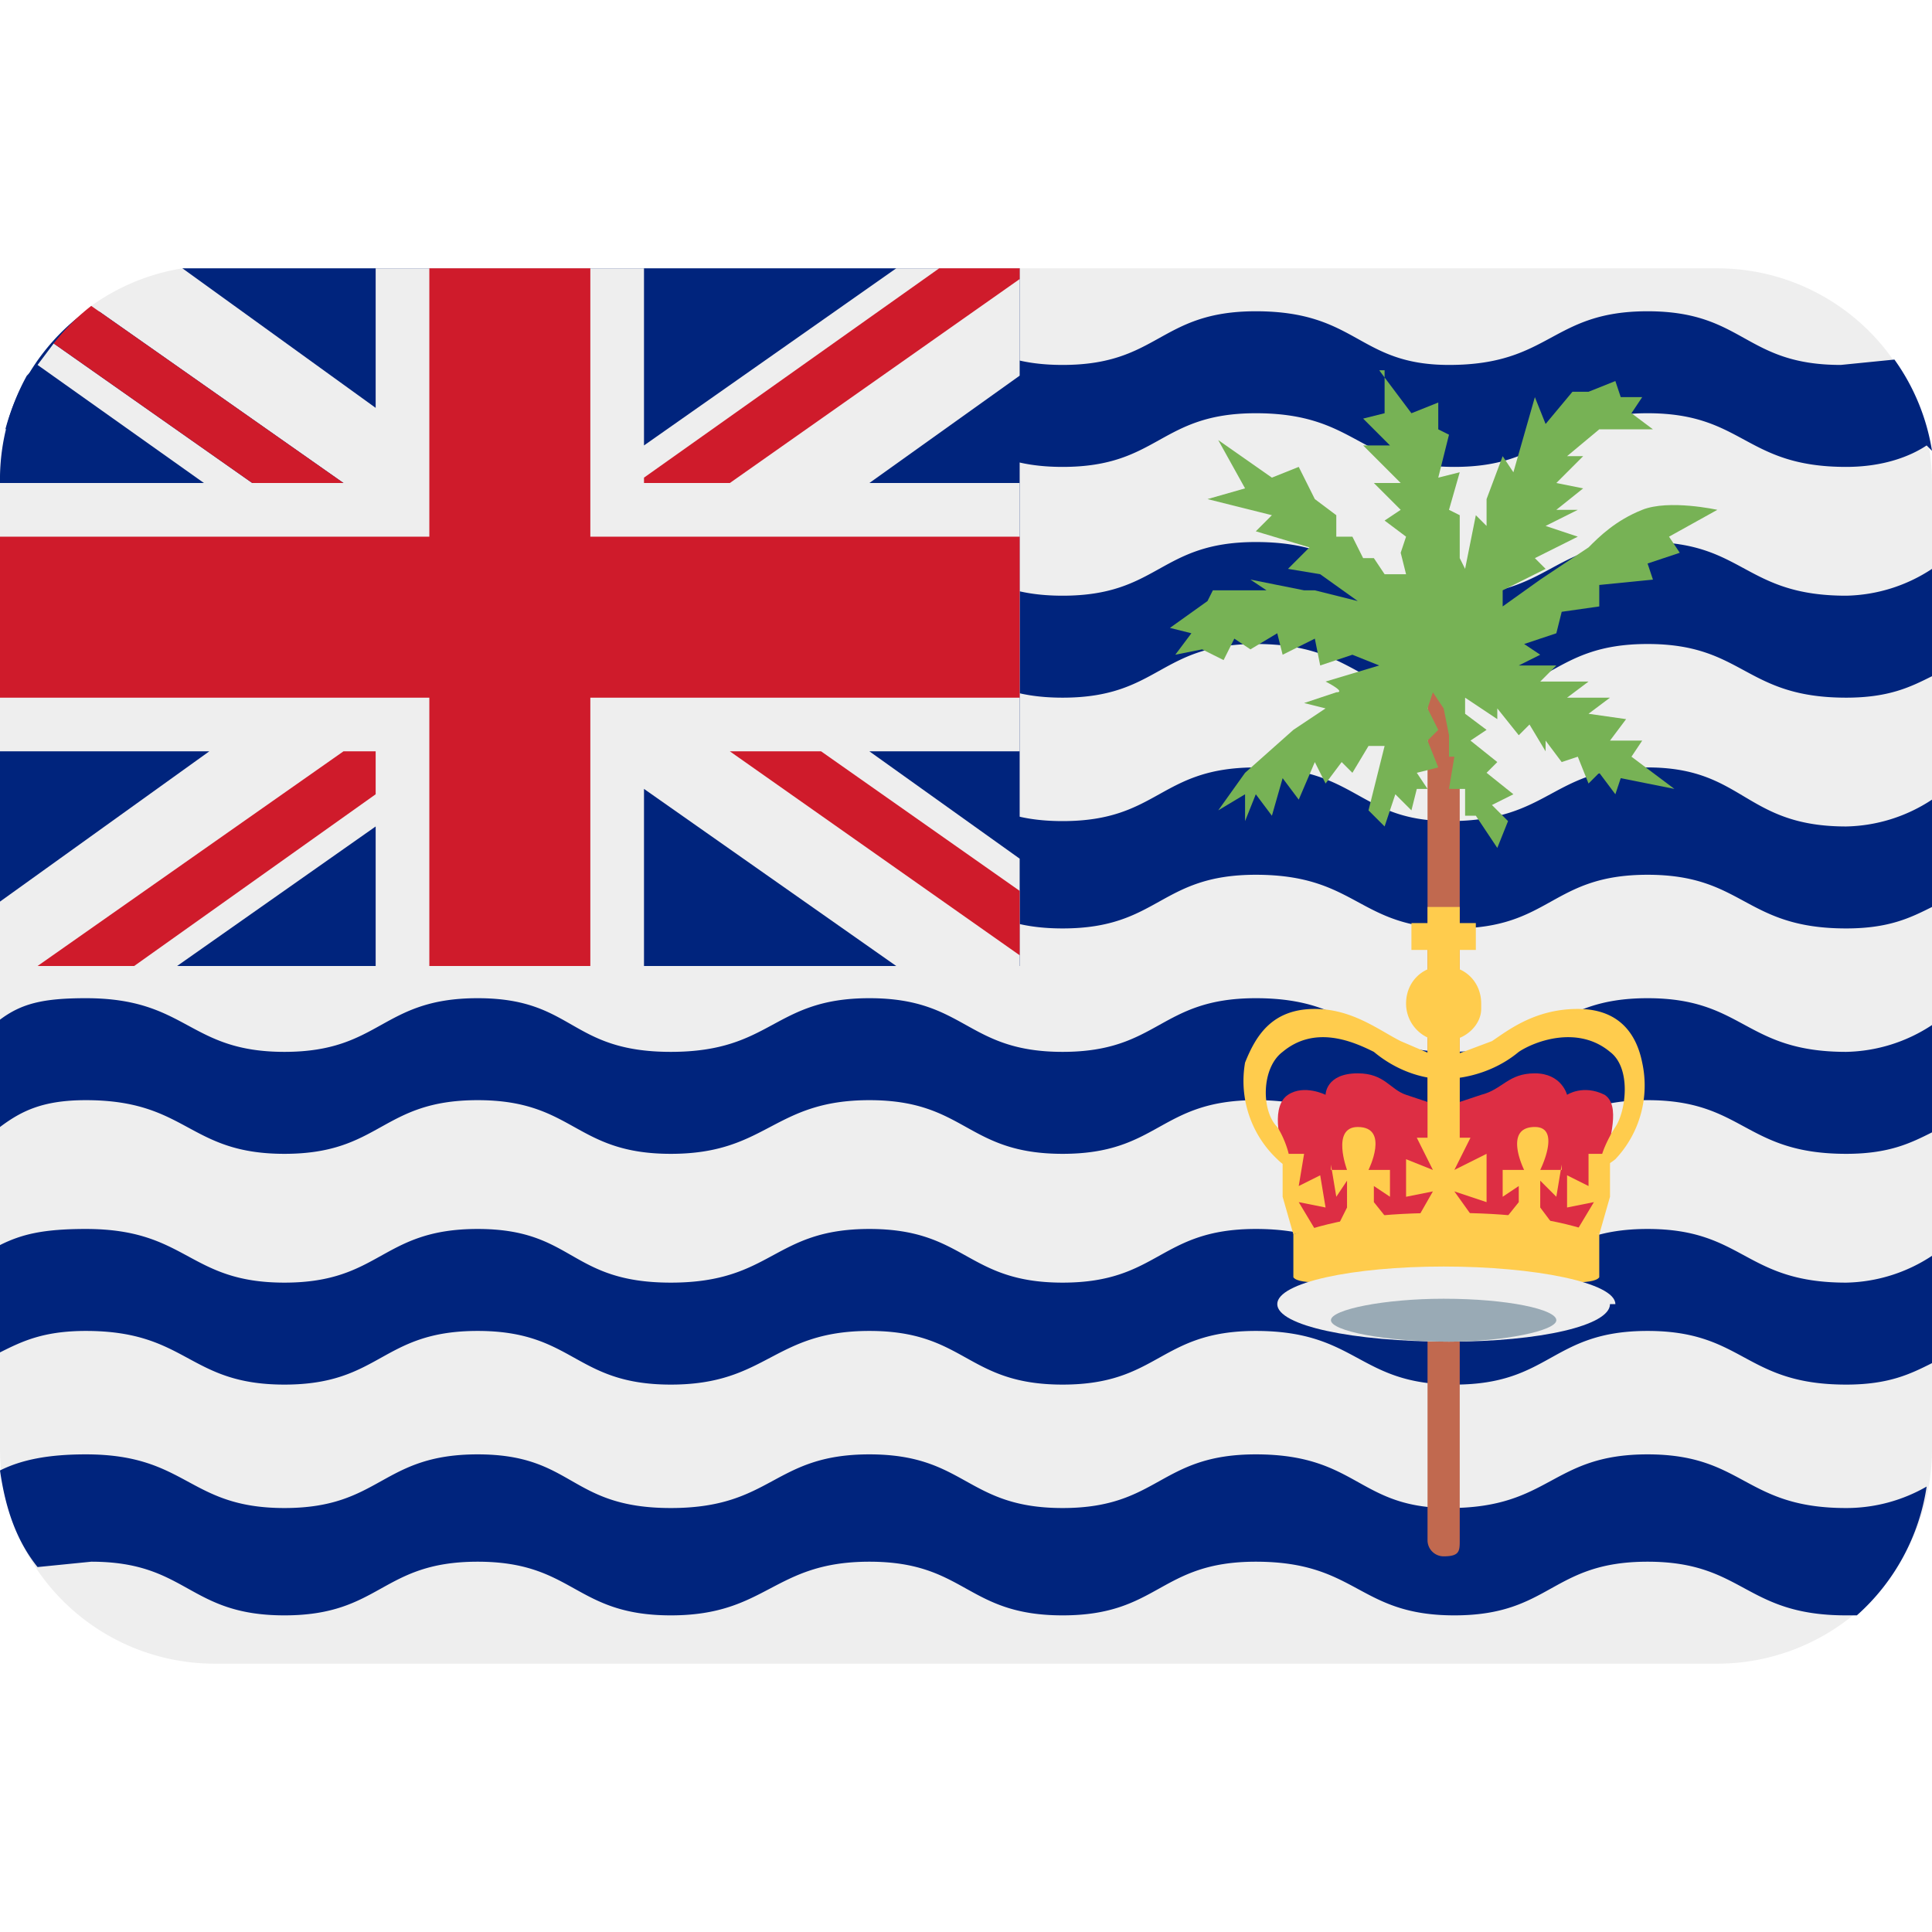 <svg xmlns="http://www.w3.org/2000/svg" viewBox="0 0 36 36"><path fill="#EEE" d="M36 27a4 4 0 0 1-4 4H4a4 4 0 0 1-4-4V9a4 4 0 0 1 4-4h28a4 4 0 0 1 4 4v18z"/><path d="M34.4 28.1c-1.9 0-1.9-1-3.7-1-1.8 0-1.8 1-3.7 1-1.7 0-1.7-1-3.6-1-1.8 0-1.8 1-3.6 1s-1.8-1-3.6-1-1.8 1-3.7 1-1.8-1-3.6-1-1.8 1-3.6 1-1.8-1-3.7-1c-.7 0-1.2.1-1.6.3.1.7.3 1.3.7 1.8l1-.1c1.8 0 1.8 1 3.6 1s1.8-1 3.6-1 1.8 1 3.6 1 1.9-1 3.7-1 1.8 1 3.6 1 1.8-1 3.6-1c1.9 0 1.9 1 3.7 1 1.8 0 1.8-1 3.6-1s1.8 1 3.7 1h.2a4 4 0 0 0 1.3-2.4 3 3 0 0 1-1.5.4zm1.6-2.7v-2a3 3 0 0 1-1.6.5c-1.9 0-1.9-1-3.7-1-1.8 0-1.8 1-3.7 1-1.7 0-1.7-1-3.6-1-1.8 0-1.8 1-3.6 1s-1.8-1-3.6-1-1.8 1-3.7 1-1.8-1-3.6-1-1.8 1-3.6 1-1.8-1-3.7-1c-.8 0-1.2.1-1.6.3v2c.4-.2.8-.4 1.6-.4 1.9 0 1.9 1 3.7 1 1.8 0 1.8-1 3.6-1s1.8 1 3.6 1 1.9-1 3.7-1 1.8 1 3.6 1 1.8-1 3.6-1c1.9 0 1.9 1 3.7 1 1.8 0 1.8-1 3.6-1s1.8 1 3.7 1c.8 0 1.2-.2 1.6-.4zm0-4.3v-2a3 3 0 0 1-1.6.5c-1.9 0-1.9-1-3.7-1-1.8 0-1.8 1-3.7 1-1.7 0-1.7-1-3.6-1-1.8 0-1.8 1-3.6 1s-1.8-1-3.6-1-1.8 1-3.7 1-1.8-1-3.6-1-1.8 1-3.6 1-1.8-1-3.7-1c-.8 0-1.2.1-1.6.4v2c.4-.3.8-.5 1.6-.5 1.9 0 1.9 1 3.7 1 1.8 0 1.8-1 3.6-1s1.8 1 3.6 1 1.9-1 3.7-1 1.8 1 3.6 1 1.8-1 3.6-1c1.9 0 1.9 1 3.7 1 1.8 0 1.8-1 3.6-1s1.8 1 3.7 1c.8 0 1.2-.2 1.6-.4zm0-4.2v-2a3 3 0 0 1-1.6.5c-1.9 0-1.9-1.1-3.7-1.1-1.8 0-1.8 1-3.7 1-1.7 0-1.7-1-3.6-1-1.8 0-1.8 1-3.6 1s-1.8-1-3.6-1-1.8 1-3.7 1-1.8-1-3.6-1-1.8 1-3.6 1-1.8-1-3.7-1c-.8 0-1.2.2-1.6.4v2c.4-.2.8-.4 1.6-.4 1.9 0 1.9 1 3.7 1 1.8 0 1.8-1 3.6-1s1.8 1 3.6 1 1.9-1 3.7-1 1.8 1 3.6 1 1.8-1 3.6-1c1.9 0 1.9 1 3.7 1 1.8 0 1.8-1 3.6-1s1.8 1 3.7 1c.8 0 1.2-.2 1.6-.4zm0-4.3v-2a3 3 0 0 1-1.6.5c-1.9 0-1.9-1-3.7-1-1.8 0-1.8 1-3.7 1-1.7 0-1.7-1-3.6-1-1.8 0-1.8 1-3.6 1s-1.8-1-3.6-1-1.8 1-3.7 1-1.8-1-3.6-1-1.8 1-3.6 1-1.8-1-3.7-1c-.8 0-1.2.1-1.6.3v2c.4-.2.8-.4 1.6-.4 1.9 0 1.9 1 3.7 1C7 13 7 12 8.9 12s1.8 1 3.6 1 1.9-1 3.7-1 1.8 1 3.6 1 1.8-1 3.6-1c1.9 0 1.9 1 3.7 1 1.8 0 1.8-1 3.6-1s1.8 1 3.7 1c.8 0 1.2-.2 1.6-.4zm0-4.2a4 4 0 0 0-.7-1.7l-1 .1c-1.8 0-1.8-1-3.6-1s-1.8 1-3.7 1c-1.7 0-1.7-1-3.6-1-1.8 0-1.8 1-3.6 1s-1.8-1-3.6-1-1.8 1-3.7 1-1.8-1-3.6-1-1.8 1-3.6 1-1.8-1-3.7-1A4 4 0 0 0 .1 8a3 3 0 0 1 1.5-.3c1.9 0 1.9 1 3.7 1 1.8 0 1.8-1 3.6-1s1.8 1 3.6 1 1.9-1 3.7-1 1.8 1 3.6 1 1.8-1 3.6-1c1.9 0 1.9 1 3.7 1 1.8 0 1.8-1 3.6-1s1.8 1 3.7 1c.7 0 1.2-.2 1.5-.4z" fill="#00247D"/><path fill="#C1694F" d="M27.2 28.7c0 .2 0 .3-.3.3a.3.3 0 0 1-.3-.3V12.8c0-.2.1-.3.3-.3.2 0 .3.1.3.3v15.9z"/><path fill="#DD2E44" d="M24.7 20.4s0-.4.6-.4c.5 0 .6.3.9.4l.6.2V23h-2.6l-.2-1.3c-.2-.5-.3-1.1 0-1.3.3-.2.7 0 .7 0z"/><path fill="#FFCC4D" d="M26.8 19.7v.4s-.6 0-1.2-.5c-.4-.2-1.1-.5-1.7 0-.4.3-.4 1.1-.1 1.4.2.3.4 1 0 .6a2 2 0 0 1-.6-1.8c.2-.5.5-1 1.3-1 .7 0 1.2.4 1.6.6l.7.3z"/><path fill="#FFCC4D" d="M23.9 21.5h.4l-.1.6.4-.2.1.6-.5-.1.3.5-.4.1-.2-.7v-.8zm.9.3h.3s-.3-.8.2-.8c.6 0 .2.8.2.8h.4v.5l-.3-.2v.3l.4.5h-1.1l.2-.4V22l-.2.3-.1-.6z"/><path fill="#DD2E44" d="M29.2 20.4s-.1-.4-.6-.4-.6.3-1 .4l-.6.2V23h2.6l.3-1.3c.1-.5.3-1.1 0-1.3-.4-.2-.7 0-.7 0z"/><path fill="#FFCC4D" d="M27 19.7v.4s.7 0 1.3-.5c.3-.2 1.1-.5 1.7 0 .4.3.3 1.1.1 1.4-.2.3-.5 1 0 .6a2 2 0 0 0 .5-1.8c-.1-.5-.4-1-1.2-1-.8 0-1.3.4-1.6.6l-.8.3z"/><path fill="#FFCC4D" d="M30 21.5h-.4v.6l-.4-.2v.6l.5-.1-.3.5.4.1.2-.7v-.8zm-.9.3h-.4s.4-.8-.1-.8c-.6 0-.2.8-.2.8H28v.5l.3-.2v.3l-.4.5H29l-.3-.4V22l.3.3.1-.6zm-1.5-3c0 .3-.3.6-.7.6a.7.7 0 0 1-.7-.7c0-.4.3-.7.7-.7.4 0 .7.3.7.7zm-1.3-1.6h1.2v.5h-1.2z"/><path fill="#FFCC4D" d="M26.6 16.9h.6v4.5h-.6z"/><path fill="#FFCC4D" d="M26.4 21.2h1l-.3.6.6-.3v.9l-.6-.2.5.7h-1.3l.4-.7-.5.1v-.7l.5.2z"/><path fill="#FFCC4D" d="M27 22.6c1.1 0 2 .1 2.8.4v.8c-.2.3-2.9-.2-2.9-.2v-1z"/><path fill="#FFCC4D" d="M27 22.6c-1.3 0-2 .1-2.9.4v.8c.2.3 2.9-.2 2.9-.2v-1z"/><path fill="#EEE" d="M30 24.3c0 .4-1.3.7-3 .7-1.8 0-3.2-.3-3.2-.7 0-.4 1.4-.7 3.1-.7s3.2.3 3.2.7z"/><path fill="#99AAB5" d="M29 24.6c0 .2-1 .4-2 .4-1.2 0-2.2-.2-2.2-.4s1-.4 2.1-.4c1.2 0 2.1.2 2.1.4z"/><path fill="#77B255" d="M25.7 6.9l.6.8.5-.2V8l.2.1-.2.8.4-.1-.2.7.2.1v.8l.1.2.2-1 .2.2v-.5l.3-.8.2.3.4-1.4.2.5.5-.6h.3l.5-.2.1.3h.4l-.2.3.4.3h-1l-.6.5h.3L29 9l.5.1-.5.4h.4l-.6.3.6.2-.8.4.2.2-.8.4v.3l.7-.5.9-.6c.2-.2.5-.5 1-.7s1.4 0 1.4 0l-.9.5.2.3-.6.2.1.3-1 .1v.4l-.7.1-.1.4-.6.2.3.2-.4.2h.7l-.3.3h.9l-.4.3h.8l-.4.3.7.1-.3.4h.6l-.2.3.8.6-1-.2-.1.3-.3-.4-.2.2-.2-.5-.3.1-.3-.4v.2l-.3-.5-.2.2-.4-.5v.2l-.6-.4v.3l.4.3-.3.2.5.4-.2.2.5.4-.4.2.3.3-.2.5-.4-.6h-.2v-.5H27l.1-.6H27v-.4l-.1-.5-.2-.3-.1.3.2.4-.2.2.2.5-.4.1.2.3h-.2l-.1.4-.3-.3-.2.6-.3-.3.3-1.2h-.3l-.3.5-.2-.2-.3.4-.2-.4-.3.7-.3-.4-.2.7-.3-.4-.2.5v-.5l-.5.3.5-.7.9-.8.6-.4-.4-.1.6-.2c.2 0-.2-.2-.2-.2l1-.3-.5-.2-.6.2-.1-.5-.6.3-.1-.4-.5.3-.3-.2-.2.4-.4-.2-.5.1.3-.4-.4-.1.7-.5.1-.2h1l-.3-.2 1 .2h.2l.8.2-.7-.5-.6-.1.4-.4-1-.3.3-.3-1.2-.3.7-.2-.5-.9 1 .7.5-.2.3.6.4.3v.4h.3l.2.4h.2l.2.3h.4l-.1-.4.1-.3-.4-.3.3-.2-.5-.5h.5l-.7-.7h.5l-.5-.5.4-.1v-.8z"/><path fill="#00247D" d="M19 18V5H3.4v1.8H.7L.5 7A4 4 0 0 0 0 9v9h19z"/><path fill="#EEE" d="M19 5h-2.3L12 8.3V5H7v2.6L3.4 5a4 4 0 0 0-1.7.7L6.4 9H4.7L1 6.4l-.3.4L3.8 9H0v5h3.9L0 16.8V18h3.3L7 15.4V18h5v-3.3l4.7 3.3H19v-2l-2.8-2H19V9h-2.8L19 7V5z"/><path fill="#CF1B2B" d="M11 5H8v5H0v3h8v5h3v-5h8v-3h-8z"/><path fill="#CF1B2B" d="M19 5h-1.5L12 8.9V9h1.6L19 5.2zm-17.3.7a4 4 0 0 0-.7.7L4.7 9h1.7L1.7 5.7zM6.4 14L.7 18h1.8L7 14.8V14zM19 17.8v-1.2L15.3 14h-1.7z"/></svg>